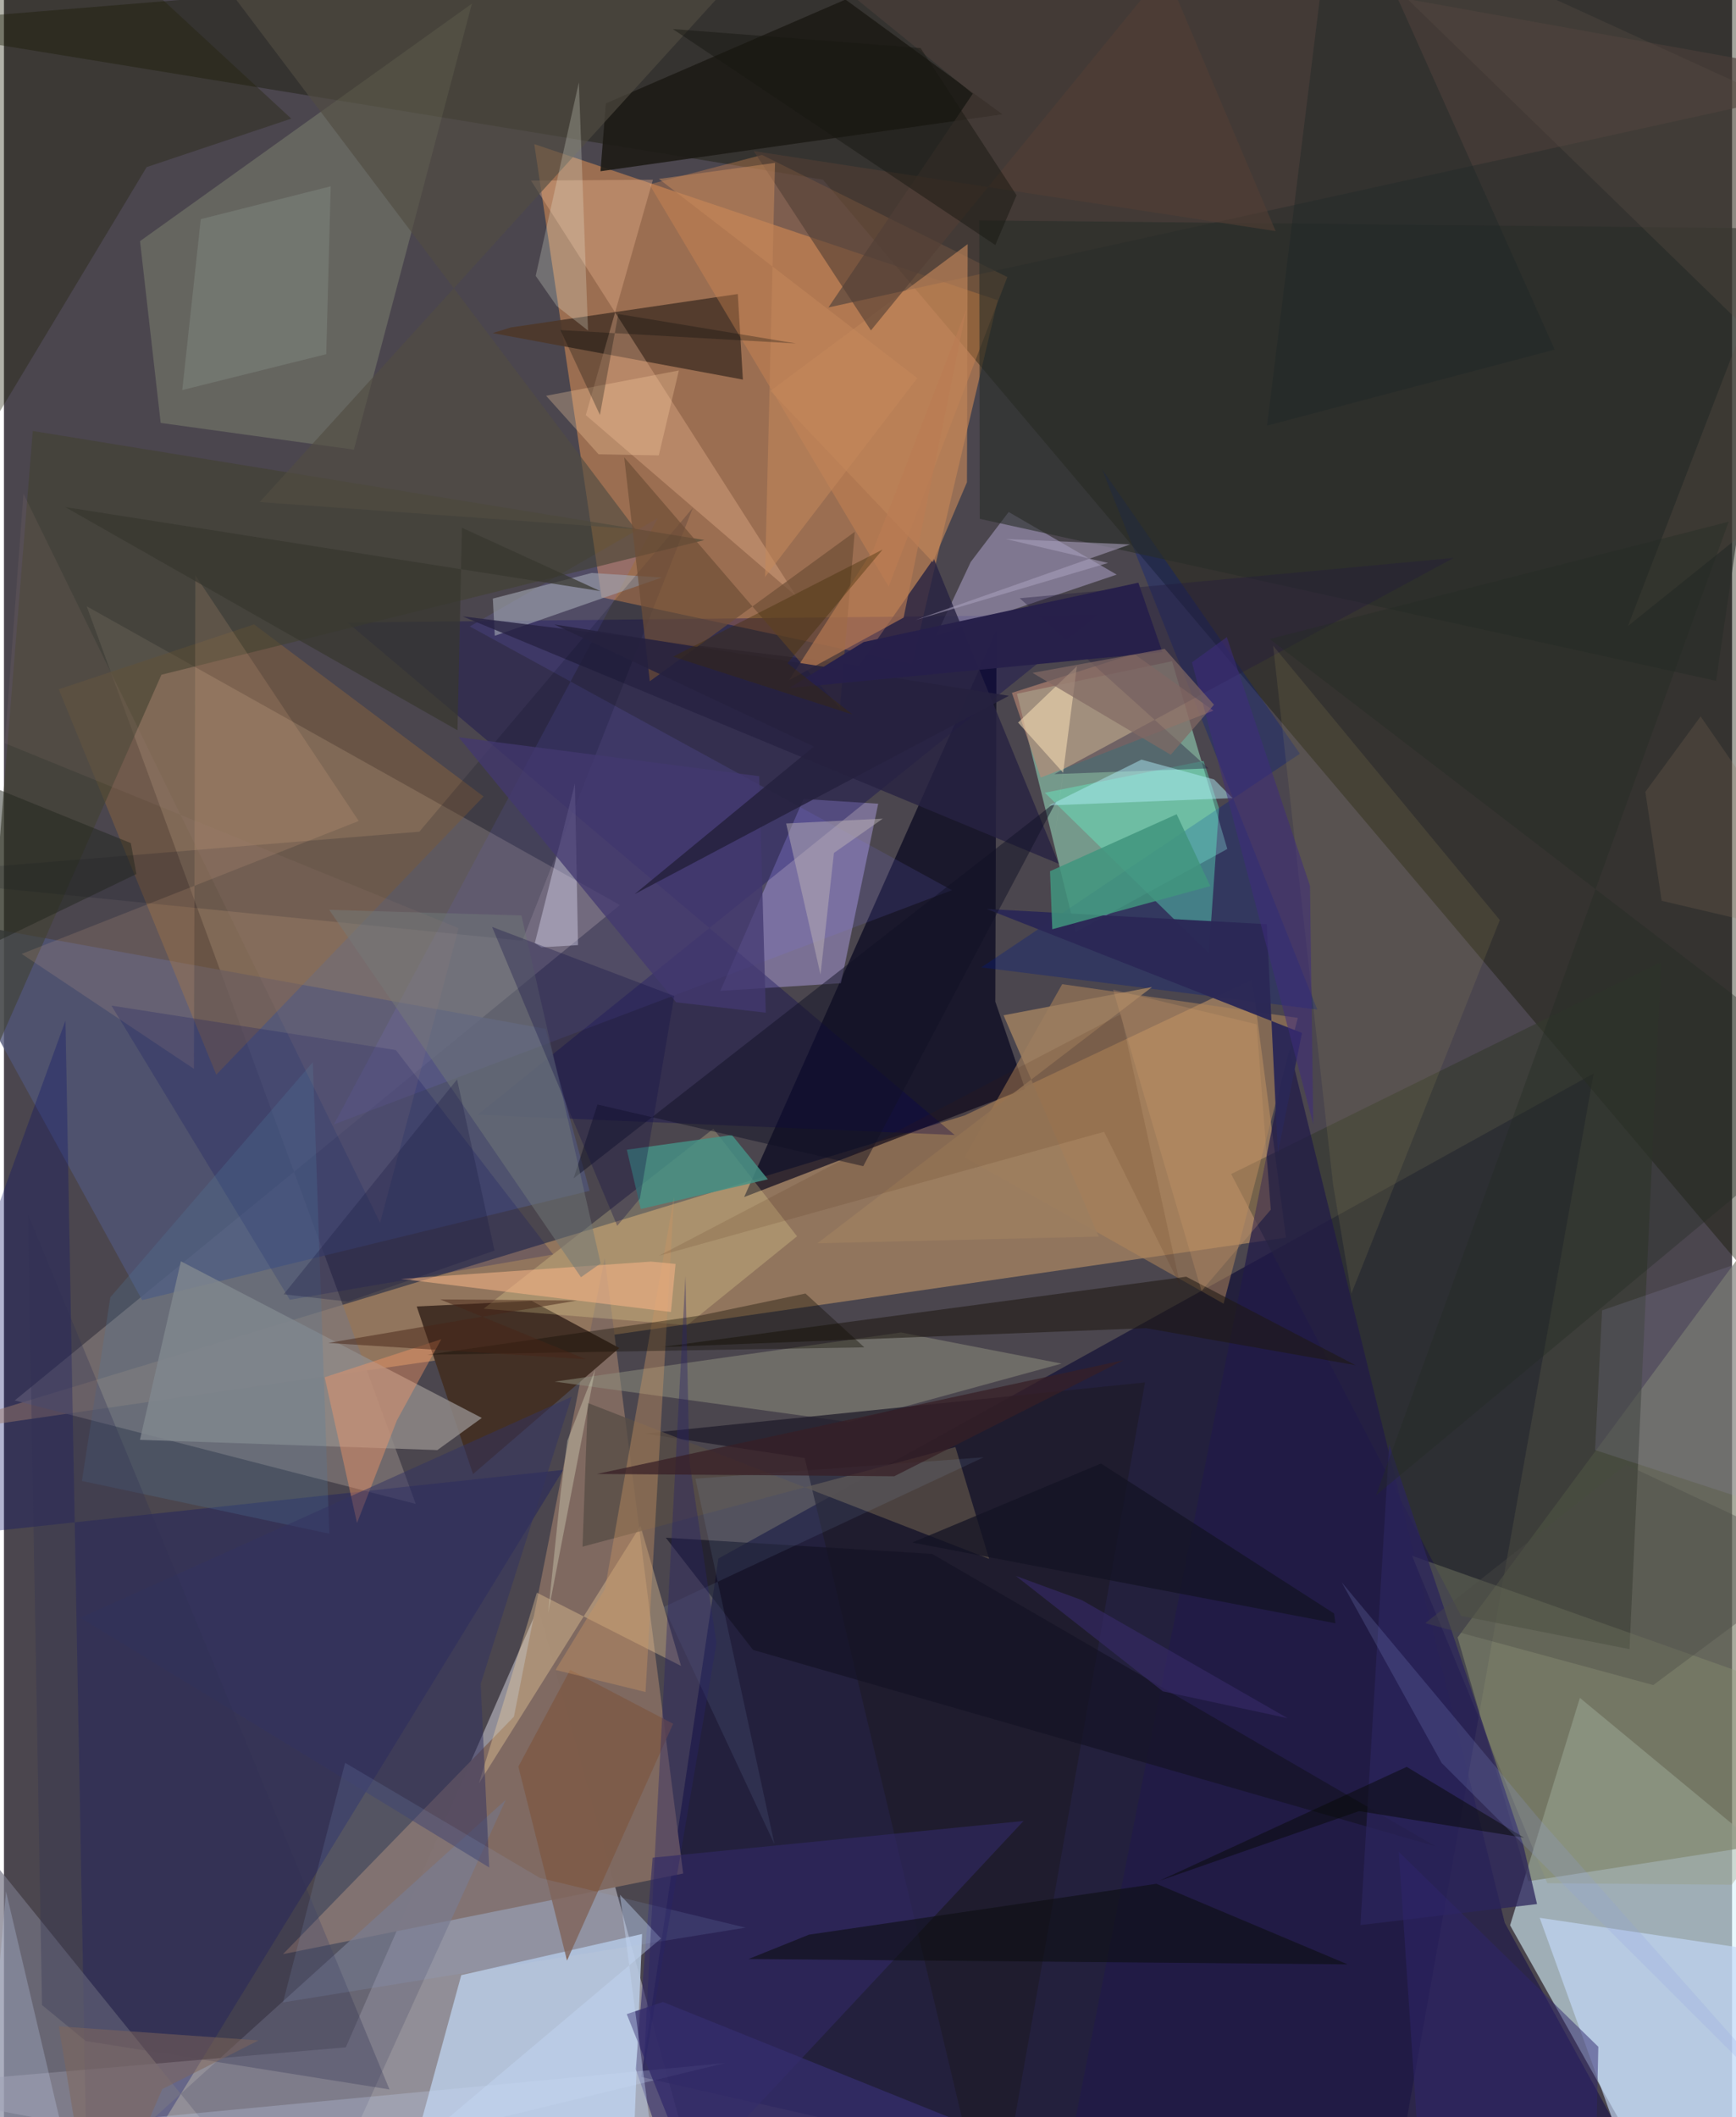 <svg xmlns="http://www.w3.org/2000/svg" width="228" height="278" viewBox="0 0 836 1024"><path fill="#4b464e" d="M0 0h836v1024H0z"/><path fill="#d7f4fb" fill-opacity=".6" d="M728.62 931.199L815.49 1086 898 933.452 762.388 821.198z"/><path fill="#d5d4de" fill-opacity=".506" d="M-62 1009.713L343.494 1086l-85.07-308.488-93.053 212.71z"/><path fill="#0f0c34" fill-opacity=".647" d="M769.059 519.216L345.623 753.802l-37.34 250.733L667.737 1086z"/><path fill="#fda054" fill-opacity=".451" d="M289.119 288.882l150.22 32.225 41.405-175.891-224.189-75.514z"/><path fill="#e2ac6e" fill-opacity=".467" d="M603.849 473.744l16.354 124.854-665.07 96.056 509.563-155.126z"/><path fill="#a7f8d1" fill-opacity=".463" d="M518.487 450.882l73.338-40.268-26.746-90.805-75.016 15.735z"/><path fill="#141600" fill-opacity=".388" d="M865.247 641.801L396.22 86.916-62 11.988 843.74-62z"/><path fill="#7f7777" fill-opacity=".725" d="M5.212 677.35l292.77-239.61-257.955-144.5L199.23 727.408z"/><path fill="#01011b" fill-opacity=".651" d="M493.99 526.684l-135.9 52.28 122.09-274.039-.587 179.523z"/><path fill="#806a60" fill-opacity=".976" d="M246.714 830.287l43.923-221.848 37.94 297.712-193.59 39z"/><path fill="#b7c9e2" fill-opacity=".878" d="M302.679 1086H185.552l35.679-130.69 87.465-19.904z"/><path fill="#767b65" fill-opacity=".639" d="M737.437 909.898L898 885.022l-60.053-275.135-134.723 182.088z"/><path fill="#c0b0fe" fill-opacity=".4" d="M386.795 386.428l36.138 2.306-18.038 86.805-58.35 3.729z"/><path fill="#e1f7b3" fill-opacity=".176" d="M65.826 116.627l9.987 87.93 93.478 12.928L226.385 1.76z"/><path fill="#070052" fill-opacity=".333" d="M529.442 297.225l-363.284 3.862 293.774 247.88-230.76-9.778z"/><path fill="#505578" fill-opacity=".776" d="M262.018 497.636l21.297 78.32-216.465 52.87-101.518-184.948z"/><path fill="#433025" fill-opacity=".992" d="M297.681 651.986l-70.753 60.955-27.241-81.046 55.61-2.694z"/><path fill="#090f67" fill-opacity=".31" d="M29.75 493.657L-62 746.627l332.562-35.714L40.685 1086z"/><path fill="#c2b7e3" fill-opacity=".439" d="M450.932 307.47l16.768-35.668 18.344-24.17 52.267 30.286z"/><path fill="#35392e" fill-opacity=".616" d="M786.393 797.636l-81.485-16.095-111.22-213.698L801.72 465.248z"/><path fill="#908b88" fill-opacity=".824" d="M231.174 685.8l-21.513 15.55-143.873-4.952 19.81-86.346z"/><path fill="#4e382a" fill-opacity=".914" d="M236.417 161.115l8.77-2.74 109.826-16.176 2.459 41.392z"/><path fill="#201949" fill-opacity=".718" d="M811.73 1086l-296.49-45.472 106.235-535.213 104.567 424.681z"/><path fill="#c3d9f8" fill-opacity=".655" d="M898 934.853L800.119 1086l-57.187-158.43 152.857 22.725z"/><path fill="#da8d53" fill-opacity=".353" d="M485.417 133.993l-57.42 149.718L312.253 89.176l54.501-14.234z"/><path fill="#956b3a" fill-opacity=".408" d="M102.716 519.803l129.286-134.565-111.017-83.244-94.48 31.364z"/><path fill="#8e8f7d" fill-opacity=".529" d="M408.571 687.767l103.077-28.235-77.662-15.06-167.548 23.767z"/><path fill="#757484" fill-opacity=".69" d="M-62 830.093L4.44 1086l238.336-215.526L144.701 1086z"/><path fill="#b1865b" fill-opacity=".533" d="M625.932 492.31l-35.92 138.233-125.295-70.799 47.23-83.735z"/><path fill="#001c86" fill-opacity=".318" d="M635.352 488.3l-162.551-20.396 154.13-103.348-95.643-137.489z"/><path fill="#fff3a7" fill-opacity=".224" d="M330.525 640.952l-98.478-7.97 111.128-87.04 40.503 52.004z"/><path fill="#7c76f3" fill-opacity=".141" d="M316.348 250.588l-90.995 52.396 233.279 127.574-298.983 113.259z"/><path fill="#1e1a2a" fill-opacity=".733" d="M478.157 1086l-90.79-380.785-77.61-11.858L552.01 668.63z"/><path fill="#1d1b15" fill-opacity=".882" d="M407.093-.221L291.189 50l-2.602 32.82 194.45-27.54z"/><path fill="#312a66" fill-opacity=".612" d="M325.995 1059.715l167.247-178.976-179.449 17.765-8.15 102.258z"/><path fill="#4c3f3a" fill-opacity=".62" d="M336.792-62L898 38.94 398.85 148.71l69.858-103.397z"/><path fill="#414030" fill-opacity=".576" d="M76.185 326.34l-87.838 199.105 25.595-316.989 324.912 52.754z"/><path fill="#e8b38f" fill-opacity=".365" d="M254.972 87.36l58.971-.432-32.468 113.846 101.899 87.689z"/><path fill="#a0a5af" fill-opacity=".627" d="M318.277 279.318l-80.815 28.186-.96-17.989 47.784-12.392z"/><path fill="#64ffd0" fill-opacity=".357" d="M503.569 383.418l76.743-15.39 7.485 22.813-4.873 70.234z"/><path fill="#272242" fill-opacity=".804" d="M510.327 417.807L449.796 270.14l-36.117 51.71-191.775-23.726z"/><path fill="#bd8975" fill-opacity=".612" d="M546.674 316.227L487.617 335.1l13.952 40.977 83.558-32.359z"/><path fill="#202107" fill-opacity=".349" d="M138.988 57.378L69.024 80.825-62 298.885 9.825-62z"/><path fill="#f8d4a0" fill-opacity=".353" d="M327.53 805.731l-19.603-67.69-78.153 124.508 28.024-92.238z"/><path fill="#1d1812" fill-opacity=".553" d="M552.53 642.386l-234.816 9.175 254.239-34.066 81.879 42.8z"/><path fill="#282c28" fill-opacity=".592" d="M471.846 106.574l.217 144.363 356.203 78.356 32.071-218.75z"/><path fill="#574d45" fill-opacity=".78" d="M460.287 699.887l16.304 54.09-194.163-75.417-2.534 69.523z"/><path fill="#050b1a" fill-opacity=".161" d="M-61.392 423.721l262.35-21.458 132.338-156.687-82.513 209.39z"/><path fill="#514c42" fill-opacity=".643" d="M352.753-9.354L123.706 242.83l181.797 13.11L87.19-33.517z"/><path fill="#949978" fill-opacity=".322" d="M746.632 910.852l-65.458-158.38L898 829.273l-62.156 82.303z"/><path fill="#221a3e" fill-opacity=".384" d="M701.272 269.864L508.123 374.417l74.641-2.765-91.364-82.305z"/><path fill="#e1dff9" fill-opacity=".396" d="M260.031 458.195l-3.221-2.015 19.425-77.28 1.478 78.21z"/><path fill="#0d0e12" fill-opacity=".592" d="M557.534 911.121l-168.056 24.602-29.24 11.772 289.795 2.6z"/><path fill="#ffc998" fill-opacity=".133" d="M92.606 278.278l-.708 238.68L8.585 461.36l163.057-64.27z"/><path fill="#131760" fill-opacity=".239" d="M52.004 486.383l137.584 21.493 76.117 98.869-127.41 21.905z"/><path fill="#469286" fill-opacity=".824" d="M352.191 548.98l-50.876 7.1 6.765 28.679 61.484-14.373z"/><path fill="#141324" fill-opacity=".675" d="M362.405 798.009l330.166 94.99L449 751.55l-128.82-7.81z"/><path fill="#ff9b68" fill-opacity=".392" d="M190.1 686.975l-19.3 49.643-15.645-70.488 56.422-18.398z"/><path fill="#6d4d36" fill-opacity=".686" d="M312.44 329.503l-12.385-108.315 104.37 121.341 7.152-85.293z"/><path fill="#a4975f" fill-opacity=".157" d="M723.652 444.997l-109.67-132.69 28.98 260.405 8.896 52.947z"/><path fill="#ebefe0" fill-opacity=".247" d="M282.553 159.866L267.4 148.014l-10.16-14.59 20.88-93.579z"/><path fill="#2b2856" fill-opacity=".965" d="M627.94 499.601l-11.66 58.08-5.368-110.677-135.501-7.36z"/><path fill="#7d5945" fill-opacity=".824" d="M323.721 833.728l-49.83-26.066-25.034 46.779 23.528 93.81z"/><path fill="#507fa3" fill-opacity=".243" d="M51.47 627.439l97.938-113.67 7.971 228.017-119.673-25.498z"/><path fill="#2c255b" fill-opacity=".745" d="M741.657 920.928l-6.744-28.908-64.771-193.505-13.921 232.579z"/><path fill="#111226" fill-opacity=".49" d="M509.022 387.732l-93.32 176.313-128.573-29.824-11.556 35.74z"/><path fill="#323361" fill-opacity=".518" d="M274.635 675.576L37.01 782.491l197.747 120.744-4.128-88.78z"/><path fill="#cadafc" fill-opacity=".247" d="M-14.03 1086l362.91-88.188-321.169 30.48L.998 914.818z"/><path fill="#433870" fill-opacity=".753" d="M325.188 484.781l43.365 5.028-3.174-114.398-145.44-18.854z"/><path fill="#bf8459" fill-opacity=".667" d="M370.826 189.05l95.382-70.972-.336 115.156-16.475 38.662z"/><path fill="#41957e" fill-opacity=".851" d="M507.153 449.446l-1.101-28.064 61.271-27.574 16.275 34.774z"/><path fill="#2f3153" fill-opacity=".318" d="M11.606 587.208l174.903 423.384-146.926-23.43-21.169-17.392z"/><path fill="#869089" fill-opacity=".388" d="M86.261 188.663l69.648-17.365 2.165-81.19-62.86 15.889z"/><path fill="#c89363" fill-opacity=".408" d="M290.73 768.599l33.417-189.55-13.772 239.31-43.54-10.672z"/><path fill="#0e0d02" fill-opacity=".365" d="M416.228 651.667l-211.4 3.57 131.9-18.937 51.034-10.676z"/><path fill="#f7b488" fill-opacity=".549" d="M313.037 610.184l-121.057 8.36 130.675 16.013 2.254-23.239z"/><path fill="#8eaedb" fill-opacity=".141" d="M259.24 908.275l-94.197-55.658-30.045 115.878 223.782-36.162z"/><path fill="#6f7777" fill-opacity=".522" d="M157.348 440.05l92.996 2.728 38.317 168.284-9.525 6.682z"/><path fill="#9d7e5f" fill-opacity=".875" d="M555.418 477.4l-71.847 13.66 46.08 107.026-136.113 3.244z"/><path fill="#523f34" fill-opacity=".6" d="M561.802-14.445l53.403 126.236-252.487-38.709 56.703 86.728z"/><path fill="#383830" fill-opacity=".725" d="M219.405 353.216l2.155-97.964 66.921 30.633-258.827-40.622z"/><path fill="#a0c2f5" fill-opacity=".098" d="M334.503 715.184l38.271 176.843-53.613-114.768 154.797-72.42z"/><path fill="#bfb5b9" fill-opacity=".463" d="M395.033 471.375l-16.638-73.09 46.79-2.354-23.671 16.608z"/><path fill="#a49ec9" fill-opacity=".157" d="M773.13 633.783L898 590.658l-57.05 133.925-71.21-23.243z"/><path fill="#b0ecf6" fill-opacity=".478" d="M594.343 386.027l-8.894-9.025-35.163-9.594-44.67 22.14z"/><path fill="#ba7c54" fill-opacity=".639" d="M435.235 298.711l30.373-149.142-44.816 115.819-40.972 63.59z"/><path fill="#26213f" fill-opacity=".878" d="M391.8 361.08l-125.565-59.06 219.937 34.508-181.076 95.92z"/><path fill="#131145" fill-opacity=".322" d="M296.68 592.877l10.99-13.214 16.59-97.933-88.123-33.416z"/><path fill="#342c6b" fill-opacity=".796" d="M547.97 1060.557L345.827 1086l-44.535-111.843 17.526-5.874z"/><path fill="#c5d9f6" fill-opacity=".412" d="M298.014 916.408l20.136 153.747-131.023-22.364 130.738-110.183z"/><path fill="#060906" fill-opacity=".498" d="M655.567 875.975l-96.561 33.683 119.597-55.089 56.784 34.266z"/><path fill="#ffd2a6" fill-opacity=".29" d="M262.27 191.425l64.235-12.242-9.711 41.064-29.132-.526z"/><path fill="#3e2c7e" fill-opacity=".537" d="M633.403 543.727l-58.662-223.38 16.85-12.194 40.225 120.25z"/><path fill="#131223" fill-opacity=".722" d="M530.714 707.854l112.773 72.544.624 4.723-204.723-39.063z"/><path fill="#5b4f46" fill-opacity=".322" d="M898 212.606L615.73-62 879.596 58.801l-93.942 243.957z"/><path fill="#242c24" fill-opacity=".376" d="M898 528.295L612.316 309.068l222.057-56.737-170.63 470.919z"/><path fill="#c4885b" fill-opacity=".529" d="M373.018 78.775l-4.843 200.36 73.665-96.262L316.843 86.53z"/><path fill="#2f256d" fill-opacity=".49" d="M684.364 1039.347l-9.592-143.668 96.54 94.275-1.662 75.027z"/><path fill="#292466" fill-opacity=".384" d="M329.678 617.122l1.903 89.362 13.109 88.3-35.35 207.571z"/><path fill="#8e9ce1" fill-opacity=".192" d="M898 1054.826L742.017 878.948l-94.848-113.62 48.362 87.363z"/><path fill="#a99fbb" fill-opacity=".565" d="M484.633 260.698l49.512 11.58-93.17 27.605 103.797-36.567z"/><path fill="#1e2828" fill-opacity=".439" d="M750.222 169.09L646.844-62l-6.211 28.49-29.59 239.372z"/><path fill="#371f25" fill-opacity=".729" d="M387.568 691.283L286.8 712.909l143.88 1.114 110.913-56.135z"/><path fill="#d7d9bf" fill-opacity=".38" d="M269.324 721.731l3.234-24.956 13.475-34.488-22.772 117.79z"/><path fill="#27204a" fill-opacity=".988" d="M560.4 315.382l-180.672 17.463 36.192-22.316 132.867-28.699z"/><path fill="#171710" fill-opacity=".463" d="M479.58 118.516l10.287-24.093-46.423-71.181-119.873-9.194z"/><path fill="#372a68" fill-opacity=".631" d="M620.973 831.017l-99.5-57.088-31.927-11.7 71.078 55.808z"/><path fill="#02080a" fill-opacity=".278" d="M383.167 166.122l-113.955-6.468 19.108 41.056 8.87-48.829z"/><path fill="#fee3b9" fill-opacity=".525" d="M504.732 432.942l14.333-110.733-28.454 27.274 21.767 24.222z"/><path fill="#a0847e" fill-opacity=".133" d="M219.948 448.933l-37.983 142.494L9.425 238.782.424 359.475z"/><path fill="#826964" fill-opacity=".694" d="M561.526 313.833l23.846 27.02-20.92 24.193-66.85-39.606z"/><path fill="#21241c" fill-opacity=".478" d="M64.079 422.733l-122.853 59.314L-62 357.8l123.38 49.979z"/><path fill="#431b00" fill-opacity=".122" d="M532.214 547.413l-215.3 59.93 223.432-116.83 28.82 131.624z"/><path fill="#3e2b03" fill-opacity=".365" d="M425.092 265.783l-101.402 51.82 86.822 27.992-31.457-24.835z"/><path fill="#7f655b" fill-opacity=".514" d="M123.141 986.875l-46.56 23.548L43.979 1086 26.504 980.061z"/><path fill="#d89f6d" fill-opacity=".239" d="M612.857 585.072l-33.522 39.296-42.791-145.72 69.434 16.772z"/><path fill="#482616" fill-opacity=".498" d="M281.504 657.42l-124.654-7.877 120.32-20.518-66.172-.548z"/><path fill="#8b745c" fill-opacity=".212" d="M820.794 346.495L898 458.247l-96.046-22.567-7.888-52.675z"/><path fill="#4a4a45" fill-opacity=".38" d="M797.884 815.003l82.876-61.628-96.02-44.94-97.19 76.629z"/><path fill="#1d1b42" fill-opacity=".306" d="M135.326 626.01l31.086 3.54 70.899-24.67-18.105-82.788z"/></svg>
